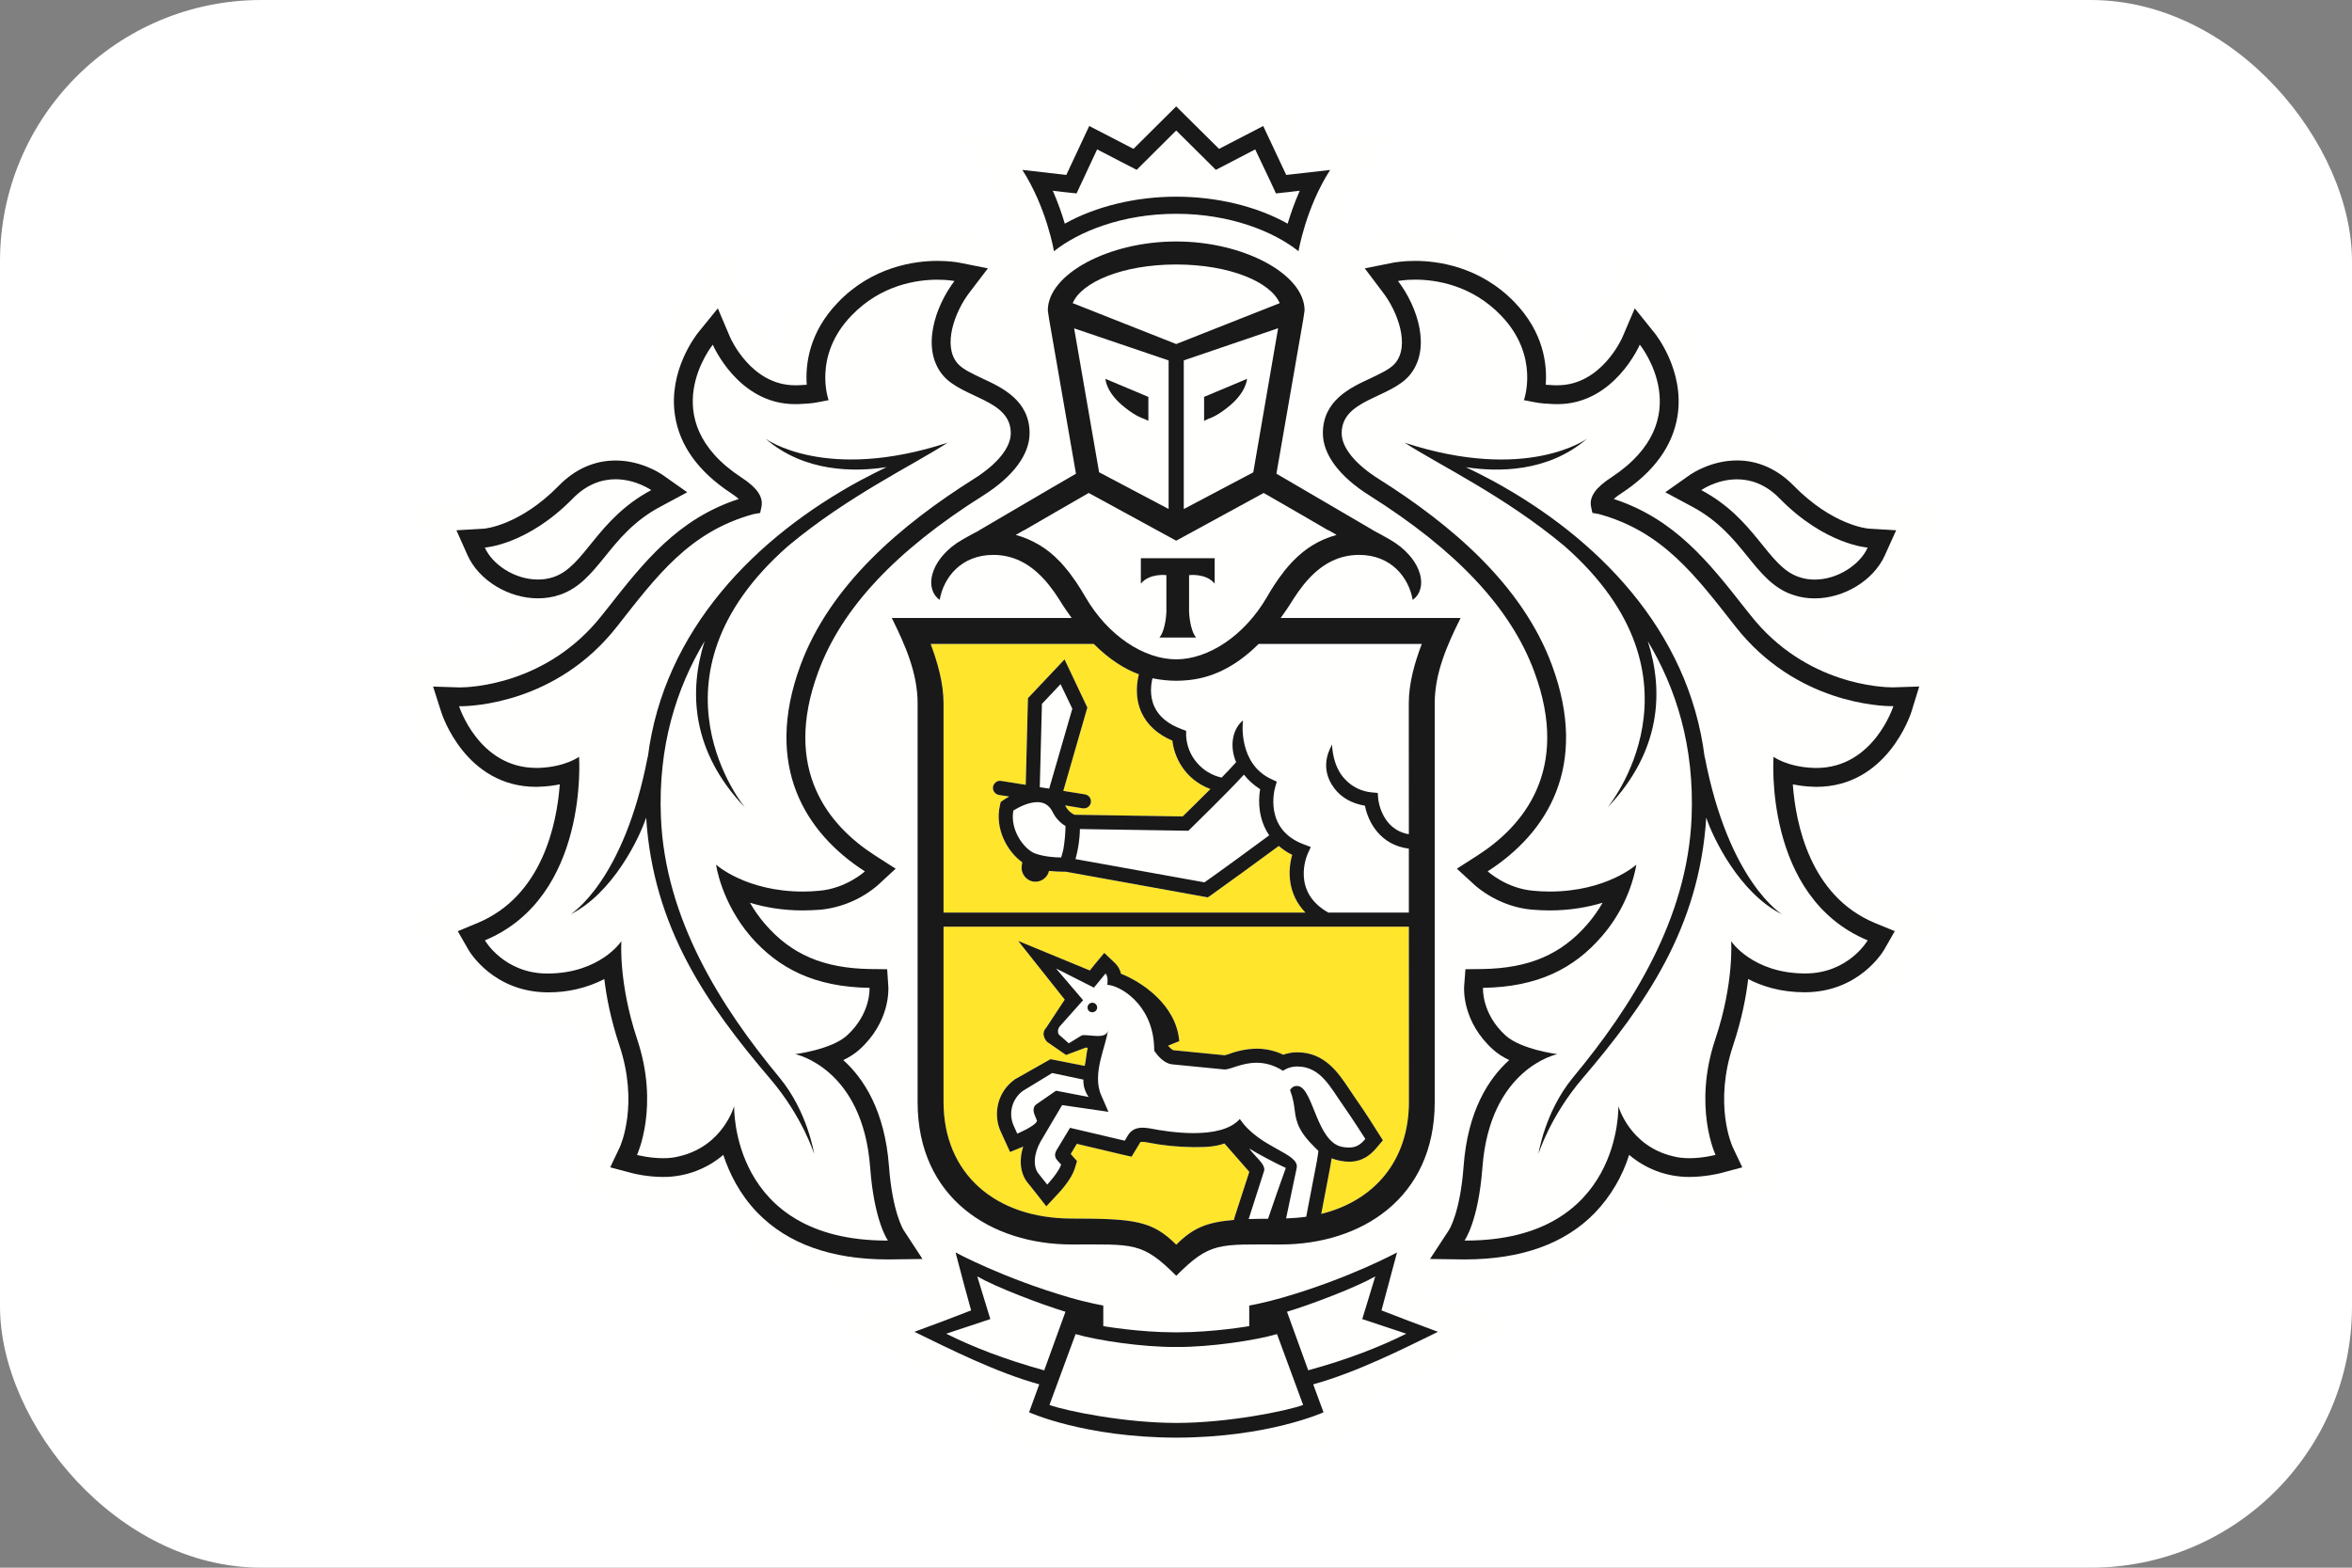 <svg width="36" height="24" viewBox="0 0 36 24" fill="none" xmlns="http://www.w3.org/2000/svg">
<rect x="0" y="0" width="36" height="24" fill="#808080" stroke="none"/>
<rect width="36" height="24" rx="4" fill="white"/>
<path fill-rule="evenodd" clip-rule="evenodd" d="M29.689 11.034L30 10.036L28.969 10.069C28.883 10.069 28.249 10.05 27.636 9.604C27.682 9.608 27.727 9.615 27.775 9.615C28.407 9.615 29.018 9.234 29.263 8.688L29.706 7.703C29.151 7.71 28.642 7.64 28.642 7.64C28.638 7.64 28.237 7.588 27.774 7.113C27.442 6.774 27.031 6.594 26.586 6.594C26.409 6.595 26.234 6.623 26.067 6.677C26.09 6.597 26.112 6.516 26.125 6.433C26.266 5.511 25.674 4.808 25.674 4.808L24.899 3.847L24.419 4.976C24.417 4.98 24.296 5.245 24.079 5.374C24.013 5.042 23.852 4.669 23.509 4.312C22.86 3.64 22.071 3.539 21.658 3.539C21.467 3.539 21.33 3.56 21.297 3.565L20.361 3.75C20.415 3.541 20.531 3.175 20.74 2.847L21.257 2.042L19.958 2.19L19.544 1.31L18.743 1.724L18.002 0.99L17.263 1.723L16.46 1.31L16.047 2.19L14.749 2.041L15.266 2.848C15.476 3.176 15.591 3.539 15.644 3.748L14.752 3.572L14.721 3.567C14.598 3.548 14.473 3.538 14.348 3.539C13.935 3.539 13.146 3.64 12.5 4.312C12.155 4.668 11.994 5.042 11.928 5.374C11.713 5.246 11.592 4.986 11.592 4.986L11.111 3.849L10.323 4.818C10.227 4.942 9.753 5.603 9.881 6.435C9.895 6.517 9.916 6.598 9.94 6.678C9.773 6.623 9.598 6.595 9.422 6.595C8.976 6.595 8.565 6.775 8.232 7.114C7.771 7.587 7.372 7.64 7.376 7.64C7.376 7.64 6.954 7.716 6.302 7.703L6.743 8.689C6.988 9.234 7.601 9.616 8.231 9.616C8.279 9.616 8.324 9.609 8.371 9.605C7.758 10.051 7.125 10.069 7.049 10.069L6 10.036L6.318 11.034C6.478 11.549 7.012 12.401 8.036 12.493C7.924 12.96 7.677 13.484 7.136 13.71L6.354 14.033L6.78 14.777C7.021 15.178 7.586 15.647 8.39 15.647C8.564 15.647 8.732 15.629 8.894 15.594C8.935 15.778 8.987 15.961 9.048 16.144C9.287 16.858 9.081 17.355 9.078 17.361L8.693 18.171L9.554 18.398C9.565 18.402 9.825 18.474 10.151 18.474C10.299 18.474 10.44 18.458 10.573 18.427C10.672 18.403 10.768 18.372 10.861 18.334C10.973 18.535 11.108 18.718 11.266 18.881C11.818 19.449 12.601 19.736 13.592 19.736H13.595L14.302 19.727L12.841 20.336L13.95 20.873C14.354 21.07 14.831 21.303 15.319 21.481L15.18 21.86L15.562 22.035C15.596 22.051 16.333 22.38 17.555 22.45C17.555 22.45 17.85 22.464 18.012 22.464C18.175 22.464 18.467 22.45 18.467 22.45C19.681 22.378 20.411 22.051 20.445 22.035L20.828 21.86L20.689 21.48C21.189 21.297 21.685 21.055 22.072 20.866L23.161 20.335L21.704 19.727L22.414 19.736C23.406 19.736 24.189 19.448 24.74 18.881C24.898 18.718 25.032 18.535 25.144 18.334C25.37 18.427 25.612 18.475 25.856 18.473C26.176 18.473 26.439 18.402 26.446 18.4L27.311 18.171L26.934 17.375C26.925 17.355 26.72 16.858 26.958 16.143C27.02 15.961 27.071 15.777 27.112 15.594C27.275 15.629 27.445 15.646 27.62 15.647C28.644 15.647 29.135 14.925 29.23 14.768L29.653 14.032L28.871 13.71C28.328 13.485 28.081 12.961 27.971 12.494C28.981 12.406 29.523 11.553 29.689 11.035L29.689 11.034Z" fill="#FFFFFE"/>
<path fill-rule="evenodd" clip-rule="evenodd" d="M18.001 4.049C17.174 4.05 16.553 4.321 16.418 4.642L18.001 5.267L19.585 4.642C19.451 4.321 18.831 4.05 18.001 4.049ZM18.018 20.621H17.987C17.485 20.625 16.794 20.522 16.462 20.424L16.061 21.509C16.325 21.604 17.22 21.784 18.003 21.784C18.786 21.784 19.681 21.604 19.944 21.509L19.544 20.424C19.21 20.522 18.52 20.625 18.018 20.621ZM21.048 19.541C20.75 19.711 20.085 19.965 19.698 20.082L20.022 20.979C20.621 20.815 21.116 20.623 21.524 20.418L20.849 20.194L21.048 19.541ZM14.957 19.541L15.156 20.194L14.481 20.418C14.888 20.623 15.385 20.815 15.982 20.978L16.307 20.081C15.92 19.964 15.254 19.711 14.957 19.541ZM18.001 3.011C18.626 3.011 19.237 3.161 19.709 3.423C19.752 3.279 19.811 3.104 19.893 2.92L19.715 2.941L19.529 2.96L19.45 2.79L19.211 2.287L18.778 2.513L18.608 2.599L18.473 2.466L18.001 1.999L17.531 2.466L17.396 2.599L17.228 2.513L16.792 2.287L16.556 2.79L16.476 2.961L16.289 2.941L16.112 2.92C16.194 3.104 16.253 3.279 16.297 3.423C16.769 3.161 17.38 3.011 18.001 3.011ZM27.529 8.833C27.61 8.861 27.692 8.873 27.774 8.873C28.128 8.873 28.469 8.644 28.585 8.382C28.585 8.382 27.938 8.343 27.242 7.635C27.021 7.407 26.786 7.338 26.585 7.338C26.273 7.338 26.038 7.503 26.038 7.503C26.879 7.951 27.05 8.671 27.529 8.833ZM8.231 8.873C8.313 8.873 8.395 8.861 8.474 8.832C8.954 8.67 9.127 7.951 9.966 7.503C9.966 7.503 9.732 7.338 9.421 7.338C9.219 7.338 8.984 7.406 8.762 7.636C8.067 8.343 7.42 8.383 7.42 8.383C7.536 8.644 7.878 8.873 8.231 8.873V8.873Z" fill="#FFFFFE"/>
<path fill-rule="evenodd" clip-rule="evenodd" d="M27.277 13.998C26.627 13.676 26.216 12.823 26.116 12.516C26.009 14.208 25.185 15.381 24.221 16.511C23.721 17.097 23.547 17.666 23.547 17.666C23.547 17.666 23.644 17.021 24.076 16.495C24.974 15.414 25.828 14.068 25.892 12.51C25.936 11.424 25.657 10.543 25.221 9.816C25.465 10.572 25.43 11.499 24.604 12.364C24.604 12.364 26.25 10.388 23.949 8.362C23.028 7.591 22.02 7.115 21.501 6.778C23.375 7.39 24.291 6.716 24.291 6.716C23.692 7.236 22.917 7.227 22.437 7.152C22.567 7.215 22.703 7.282 22.848 7.36C24.429 8.22 25.849 9.636 26.092 11.595V11.58C26.459 13.504 27.277 13.998 27.277 13.998ZM27.758 11.756C27.773 11.757 27.785 11.757 27.8 11.757C28.681 11.757 28.979 10.812 28.979 10.812H28.962C28.8 10.812 27.491 10.774 26.565 9.595C25.956 8.82 25.456 8.138 24.47 7.87L24.372 7.853L24.352 7.754C24.324 7.603 24.427 7.461 24.662 7.309C26.023 6.416 25.098 5.276 25.098 5.276C25.098 5.276 24.71 6.187 23.841 6.187L23.776 6.186C23.677 6.181 23.582 6.178 23.486 6.157L23.325 6.125C23.325 6.125 23.573 5.45 22.975 4.83C22.524 4.361 21.976 4.282 21.659 4.282C21.499 4.282 21.398 4.303 21.398 4.303C21.699 4.696 21.916 5.35 21.569 5.753C21.269 6.099 20.536 6.116 20.536 6.633C20.536 6.851 20.74 7.106 21.107 7.335C22.208 8.03 23.301 8.952 23.756 10.188C24.324 11.729 23.684 12.753 22.771 13.339C22.771 13.339 23.057 13.603 23.472 13.637C23.557 13.646 23.64 13.649 23.717 13.649C24.594 13.649 25.048 13.237 25.048 13.237C25.048 13.237 24.972 13.807 24.517 14.335C24.095 14.823 23.543 15.111 22.699 15.123C22.699 15.123 22.673 15.514 23.046 15.854C23.285 16.068 23.837 16.139 23.837 16.139C23.837 16.139 22.804 16.348 22.689 17.877C22.627 18.705 22.416 18.993 22.416 18.993H22.435C24.832 18.993 24.771 16.932 24.771 16.932C24.771 16.932 24.938 17.543 25.607 17.702C25.687 17.723 25.774 17.731 25.856 17.731C26.071 17.731 26.258 17.681 26.258 17.681C26.258 17.681 25.908 16.941 26.255 15.905C26.544 15.046 26.497 14.409 26.497 14.409C26.497 14.409 26.82 14.899 27.621 14.903H27.629C27.819 14.906 28.006 14.861 28.173 14.773C28.34 14.684 28.483 14.555 28.587 14.397C26.988 13.732 27.146 11.586 27.146 11.586C27.146 11.586 27.354 11.741 27.758 11.756ZM11.786 16.511C10.823 15.381 9.999 14.208 9.89 12.516C9.791 12.824 9.381 13.677 8.731 13.998C8.731 13.998 9.549 13.504 9.916 11.58V11.595C10.159 9.636 11.579 8.22 13.159 7.361C13.305 7.282 13.441 7.215 13.57 7.152C13.091 7.227 12.315 7.236 11.717 6.717C11.717 6.717 12.633 7.39 14.506 6.778C13.988 7.115 12.98 7.591 12.06 8.362C9.758 10.388 11.404 12.364 11.404 12.364C10.577 11.498 10.543 10.573 10.787 9.816C10.351 10.543 10.072 11.424 10.117 12.511C10.18 14.068 11.033 15.414 11.93 16.496C12.364 17.02 12.462 17.666 12.462 17.666C12.462 17.666 12.285 17.097 11.786 16.511ZM12.172 16.138C12.172 16.138 12.723 16.068 12.962 15.854C13.335 15.514 13.309 15.123 13.309 15.123C12.465 15.111 11.913 14.823 11.489 14.335C11.036 13.807 10.96 13.237 10.96 13.237C10.96 13.237 11.414 13.649 12.29 13.649C12.369 13.649 12.451 13.646 12.535 13.637C12.794 13.611 13.039 13.507 13.238 13.339C12.324 12.753 11.683 11.729 12.251 10.188C12.706 8.953 13.799 8.03 14.901 7.335C15.267 7.106 15.47 6.851 15.47 6.633C15.47 6.116 14.739 6.099 14.439 5.753C14.092 5.35 14.309 4.696 14.609 4.303C14.609 4.303 14.509 4.282 14.349 4.282C14.033 4.282 13.484 4.361 13.033 4.83C12.433 5.45 12.682 6.126 12.682 6.126L12.522 6.158C12.427 6.177 12.33 6.181 12.232 6.187L12.168 6.187C11.297 6.187 10.91 5.277 10.91 5.277C10.91 5.277 9.986 6.416 11.347 7.309C11.58 7.461 11.683 7.603 11.656 7.754L11.635 7.852L11.536 7.87C10.552 8.138 10.052 8.82 9.442 9.595C8.516 10.774 7.207 10.812 7.045 10.812H7.027C7.027 10.812 7.326 11.757 8.208 11.757C8.222 11.757 8.234 11.757 8.249 11.756C8.654 11.741 8.862 11.586 8.862 11.586C8.862 11.586 9.019 13.732 7.421 14.397C7.421 14.397 7.712 14.904 8.379 14.904H8.386C9.189 14.899 9.511 14.409 9.511 14.409C9.511 14.409 9.464 15.046 9.751 15.905C10.099 16.941 9.75 17.68 9.75 17.68C9.75 17.68 9.936 17.731 10.152 17.731C10.235 17.731 10.32 17.723 10.401 17.702C11.069 17.543 11.236 16.932 11.236 16.932C11.236 16.932 11.175 18.993 13.573 18.993H13.591C13.591 18.993 13.38 18.705 13.319 17.877C13.205 16.348 12.171 16.138 12.171 16.138H12.172ZM17.462 8.546H18.593V8.935C18.46 8.772 18.201 8.805 18.201 8.805V9.365C18.201 9.365 18.21 9.641 18.307 9.76H17.748C17.846 9.641 17.854 9.365 17.854 9.365V8.805C17.854 8.805 17.596 8.772 17.462 8.935V8.546ZM16.231 8.604C16.27 8.647 16.308 8.693 16.346 8.739C16.355 8.75 16.363 8.759 16.372 8.772C16.406 8.817 16.441 8.866 16.474 8.916L16.497 8.949C16.537 9.01 16.575 9.072 16.613 9.137C16.959 9.736 17.512 10.093 18.003 10.094C18.495 10.093 19.048 9.736 19.394 9.137C19.433 9.071 19.471 9.007 19.512 8.946C19.558 8.875 19.607 8.807 19.66 8.741C19.698 8.693 19.738 8.646 19.778 8.603C19.785 8.597 19.791 8.59 19.798 8.584C19.975 8.403 20.184 8.266 20.459 8.189L20.337 8.118H20.33L19.843 7.835L19.343 7.548L18.007 8.277L18.003 8.273L18.001 8.277L16.665 7.548L16.164 7.835L15.677 8.118H15.671L15.548 8.189C15.823 8.265 16.032 8.402 16.209 8.583C16.217 8.589 16.222 8.598 16.231 8.604Z" fill="#FFFFFE"/>
<path fill-rule="evenodd" clip-rule="evenodd" d="M17.578 6.076V6.443L17.507 6.41C17.504 6.407 17.401 6.384 17.222 6.242C16.926 6.012 16.92 5.8 16.92 5.8L17.578 6.076ZM17.887 7.792V5.517L16.442 5.026L16.823 7.23L17.887 7.792ZM18.43 6.076L19.087 5.8C19.087 5.8 19.082 6.012 18.784 6.242C18.606 6.384 18.503 6.407 18.5 6.41L18.43 6.442V6.076ZM19.184 7.231L19.563 5.027L18.119 5.517V7.792L19.184 7.231ZM15.843 13.066C15.984 13.117 16.154 13.127 16.242 13.127C16.245 13.117 16.25 13.103 16.255 13.087C16.262 13.062 16.27 13.035 16.275 13.007C16.3 12.881 16.308 12.739 16.311 12.647C16.23 12.599 16.164 12.529 16.12 12.446C16.067 12.333 15.99 12.28 15.879 12.28C15.733 12.28 15.577 12.368 15.51 12.409C15.457 12.723 15.688 13.008 15.843 13.065V13.066ZM19.04 11.859C18.772 12.152 18.246 12.661 18.221 12.686L18.189 12.718L16.528 12.692C16.527 12.829 16.509 12.966 16.475 13.1L16.462 13.152L18.437 13.508C18.642 13.364 19.208 12.95 19.427 12.788C19.268 12.554 19.252 12.277 19.288 12.083C19.194 12.023 19.11 11.947 19.04 11.859Z" fill="#FFFFFE"/>
<path fill-rule="evenodd" clip-rule="evenodd" d="M19.266 9.859C18.884 10.239 18.517 10.38 18.189 10.412C18.129 10.419 18.069 10.422 18.008 10.422H18C17.879 10.422 17.759 10.41 17.641 10.385C17.62 10.47 17.593 10.649 17.67 10.818C17.74 10.971 17.881 11.086 18.087 11.162L18.156 11.189L18.157 11.264C18.157 11.286 18.173 11.77 18.7 11.904C18.786 11.816 18.864 11.736 18.921 11.668C18.814 11.415 18.87 11.156 19.026 11.029C19.02 11.056 18.951 11.691 19.459 11.927L19.543 11.967L19.518 12.056C19.509 12.083 19.34 12.697 19.956 12.926L20.065 12.968L20.016 13.073C20.005 13.097 19.764 13.654 20.332 13.971H21.565V12.991C21.126 12.937 20.941 12.584 20.893 12.334C20.689 12.299 20.532 12.211 20.424 12.068C20.165 11.727 20.387 11.414 20.39 11.397C20.39 11.4 20.39 11.732 20.595 11.938C20.697 12.036 20.817 12.113 20.999 12.13L21.088 12.139L21.096 12.23C21.098 12.25 21.146 12.7 21.565 12.771L21.564 10.769C21.564 10.458 21.654 10.146 21.763 9.858H19.266V9.859ZM15.949 10.776L15.916 12.051L16.061 12.073L16.415 10.85L16.235 10.474L15.949 10.776H15.949ZM16.715 15.497C16.706 15.496 16.696 15.494 16.687 15.49C16.678 15.486 16.671 15.48 16.664 15.473C16.658 15.466 16.653 15.457 16.65 15.448C16.647 15.438 16.646 15.429 16.646 15.419C16.647 15.409 16.649 15.4 16.654 15.392C16.658 15.383 16.664 15.375 16.671 15.369C16.678 15.363 16.687 15.358 16.696 15.355C16.705 15.352 16.715 15.351 16.724 15.351C16.766 15.353 16.795 15.389 16.794 15.428C16.792 15.448 16.783 15.466 16.768 15.479C16.754 15.492 16.735 15.498 16.715 15.497ZM19.849 16.625C19.86 16.625 19.873 16.627 19.884 16.63C20.105 16.693 20.16 17.488 20.546 17.558C20.584 17.566 20.619 17.568 20.649 17.568C20.761 17.568 20.828 17.521 20.9 17.436C20.9 17.436 20.705 17.131 20.56 16.924C20.367 16.654 20.218 16.327 19.858 16.327C19.849 16.327 19.839 16.327 19.83 16.328C19.761 16.331 19.695 16.354 19.639 16.393C19.519 16.314 19.379 16.271 19.235 16.27C19.011 16.27 18.835 16.373 18.747 16.373H18.744L17.942 16.294C17.816 16.281 17.717 16.155 17.681 16.106L17.667 16.084C17.667 16.062 17.667 16.04 17.666 16.02C17.639 15.363 17.131 15.082 16.95 15.077C16.95 15.077 16.971 14.952 16.922 14.904L16.746 15.119L16.165 14.827L16.579 15.312L16.228 15.707C16.184 15.752 16.19 15.812 16.208 15.838L16.36 15.972L16.552 15.855C16.561 15.848 16.579 15.846 16.6 15.846C16.654 15.846 16.733 15.86 16.804 15.86C16.883 15.86 16.951 15.844 16.959 15.77C16.935 16.013 16.709 16.437 16.858 16.77L16.967 17.021L16.258 16.919L15.926 17.48C15.824 17.668 15.807 17.87 15.906 17.98L16.03 18.136C16.03 18.136 16.204 17.95 16.243 17.828L16.187 17.767C16.139 17.714 16.142 17.668 16.171 17.611L16.379 17.265L17.216 17.463L17.26 17.387C17.317 17.292 17.399 17.265 17.489 17.265C17.526 17.265 17.564 17.269 17.603 17.275C17.759 17.306 18.015 17.347 18.27 17.347C18.551 17.347 18.83 17.297 18.978 17.131C19.282 17.581 19.897 17.652 19.848 17.882L19.686 18.653C19.794 18.648 19.897 18.641 19.994 18.628L20.149 17.825C20.161 17.757 20.172 17.689 20.181 17.62C20.122 17.559 19.979 17.433 19.897 17.278C19.789 17.069 19.848 16.959 19.747 16.688C19.747 16.688 19.779 16.625 19.849 16.625Z" fill="#FFFFFE"/>
<path fill-rule="evenodd" clip-rule="evenodd" d="M15.57 17.355C15.57 17.355 15.848 17.241 15.874 17.159L15.836 17.067C15.81 17.006 15.813 16.941 15.864 16.905L16.163 16.697L16.664 16.794C16.664 16.794 16.573 16.68 16.582 16.529L16.105 16.428L15.654 16.703C15.575 16.761 15.518 16.844 15.492 16.938C15.466 17.033 15.473 17.133 15.51 17.224L15.57 17.355ZM19.112 18.664C19.201 18.66 19.3 18.659 19.409 18.659C19.409 18.659 19.666 17.904 19.681 17.88C19.489 17.791 19.303 17.692 19.121 17.584C19.198 17.698 19.383 17.829 19.347 17.93L19.112 18.664Z" fill="#FFFFFE"/>
<path fill-rule="evenodd" clip-rule="evenodd" d="M21.563 14.187H14.442V16.871C14.442 17.969 15.235 18.655 16.405 18.655C17.382 18.655 17.64 18.693 18.003 19.055C18.253 18.804 18.461 18.711 18.887 18.676L18.896 18.635L19.121 17.94C19.108 17.924 18.742 17.506 18.742 17.506C18.596 17.555 18.474 17.563 18.268 17.563C18.058 17.563 17.82 17.538 17.561 17.49C17.537 17.484 17.512 17.481 17.487 17.481C17.456 17.481 17.454 17.484 17.445 17.499L17.401 17.573L17.319 17.708L17.165 17.672L16.482 17.511L16.388 17.666L16.402 17.683L16.485 17.775L16.448 17.895C16.398 18.051 16.235 18.233 16.185 18.284L16.015 18.467L15.858 18.27L15.742 18.123C15.618 17.986 15.59 17.775 15.659 17.554C15.658 17.555 15.655 17.556 15.653 17.556L15.46 17.636L15.373 17.447L15.312 17.314C15.253 17.177 15.243 17.025 15.282 16.882C15.322 16.739 15.409 16.613 15.529 16.526L16.078 16.215L16.602 16.318C16.615 16.267 16.634 16.088 16.649 16.042C16.639 16.04 16.629 16.038 16.619 16.038L16.317 16.151L16.026 15.95C16.026 15.95 15.913 15.84 16.016 15.73L16.297 15.303L15.583 14.406L16.68 14.857L16.753 14.767L16.901 14.588L17.069 14.749C17.113 14.792 17.144 14.847 17.158 14.907C17.459 15.025 18.001 15.373 18.049 15.939L17.88 16.007V16.011C17.919 16.057 17.951 16.076 17.961 16.078L18.744 16.155C18.764 16.151 18.788 16.143 18.816 16.135C18.914 16.102 19.06 16.053 19.233 16.053C19.375 16.053 19.511 16.086 19.642 16.148C19.69 16.129 19.749 16.116 19.819 16.111L19.856 16.11C20.275 16.11 20.483 16.424 20.651 16.674C20.679 16.718 20.706 16.759 20.735 16.799C20.882 17.006 21.073 17.309 21.081 17.322L21.168 17.456L21.061 17.58C20.981 17.675 20.857 17.785 20.648 17.785C20.6 17.785 20.553 17.78 20.506 17.771C20.463 17.763 20.421 17.75 20.381 17.732C20.375 17.777 20.367 17.821 20.359 17.866L20.222 18.584C21.043 18.382 21.565 17.76 21.565 16.871L21.563 14.187ZM14.442 13.971H19.981C19.704 13.685 19.709 13.323 19.779 13.087C19.704 13.051 19.634 13.005 19.572 12.951C19.355 13.11 18.695 13.592 18.523 13.714L18.485 13.739L16.311 13.345H16.267C16.215 13.345 16.139 13.343 16.055 13.332C16.047 13.372 16.026 13.409 15.997 13.437C15.968 13.466 15.931 13.485 15.891 13.493C15.851 13.502 15.809 13.498 15.771 13.483C15.733 13.468 15.7 13.442 15.677 13.409C15.66 13.386 15.648 13.36 15.642 13.332C15.635 13.305 15.634 13.277 15.639 13.249L15.647 13.201C15.423 13.043 15.216 12.69 15.308 12.317L15.317 12.278L15.348 12.255C15.38 12.233 15.413 12.213 15.447 12.195L15.289 12.169C15.261 12.165 15.236 12.149 15.219 12.126C15.202 12.103 15.195 12.074 15.199 12.046C15.209 11.987 15.264 11.945 15.323 11.956L15.699 12.015L15.733 10.688L16.293 10.095L16.643 10.832L16.274 12.109L16.606 12.161C16.635 12.166 16.66 12.181 16.677 12.205C16.694 12.228 16.701 12.257 16.696 12.286C16.692 12.311 16.679 12.334 16.66 12.35C16.64 12.367 16.615 12.376 16.59 12.375L16.573 12.375L16.302 12.33C16.306 12.339 16.311 12.344 16.314 12.352C16.345 12.405 16.39 12.447 16.445 12.473L18.101 12.5C18.171 12.431 18.345 12.26 18.524 12.08C18.368 12.022 18.231 11.923 18.128 11.792C18.026 11.661 17.962 11.504 17.943 11.339C17.716 11.242 17.558 11.096 17.471 10.907C17.365 10.672 17.403 10.437 17.431 10.323C17.21 10.242 16.978 10.095 16.74 9.858H14.244C14.351 10.146 14.442 10.458 14.442 10.768V13.971Z" fill="#FFE52B"/>
<path fill-rule="evenodd" clip-rule="evenodd" d="M16.724 15.351C16.714 15.351 16.705 15.352 16.695 15.355C16.686 15.358 16.678 15.363 16.671 15.369C16.663 15.375 16.657 15.383 16.653 15.392C16.649 15.4 16.647 15.41 16.646 15.419C16.645 15.429 16.647 15.439 16.65 15.448C16.653 15.457 16.658 15.466 16.664 15.473C16.671 15.48 16.678 15.486 16.687 15.49C16.696 15.494 16.705 15.496 16.715 15.496C16.734 15.498 16.753 15.491 16.768 15.479C16.783 15.466 16.792 15.448 16.793 15.429C16.794 15.409 16.788 15.39 16.775 15.376C16.762 15.361 16.743 15.352 16.724 15.351ZM20.024 20.979L19.699 20.082C20.086 19.964 20.752 19.71 21.05 19.541L20.851 20.194L21.525 20.418C21.117 20.622 20.623 20.814 20.024 20.978V20.979ZM18.005 21.784C17.221 21.784 16.327 21.603 16.063 21.509L16.463 20.424C16.795 20.521 17.486 20.624 17.988 20.621H18.02C18.521 20.624 19.212 20.521 19.546 20.424L19.946 21.509C19.682 21.604 18.787 21.784 18.005 21.784ZM14.483 20.418L15.158 20.194L14.958 19.541C15.255 19.71 15.922 19.964 16.308 20.082L15.983 20.979C15.386 20.814 14.89 20.622 14.483 20.418ZM21.555 20.219L21.145 20.061L21.259 19.637L21.383 19.174C21.383 19.174 20.657 19.569 19.632 19.865C19.341 19.949 19.121 19.987 19.121 19.987V20.302C19.121 20.302 18.573 20.397 18.02 20.397H17.988C17.434 20.397 16.887 20.302 16.887 20.302V19.986C16.887 19.986 16.666 19.949 16.376 19.865C15.352 19.568 14.626 19.174 14.626 19.174L14.748 19.637L14.864 20.061L14.453 20.219L13.996 20.389C14.519 20.643 15.244 21.011 15.907 21.193L15.751 21.621C15.751 21.621 16.593 22.005 17.994 22.009L18.013 22.009C19.416 22.006 20.258 21.621 20.258 21.621L20.1 21.193C20.764 21.011 21.49 20.643 22.01 20.389L21.555 20.219ZM16.291 2.941L16.478 2.961L16.558 2.79L16.793 2.287L17.229 2.513L17.398 2.6L18.003 1.998L18.475 2.466L18.61 2.6L18.779 2.513L19.212 2.287L19.451 2.79L19.53 2.961L19.716 2.941L19.894 2.92C19.813 3.104 19.753 3.278 19.709 3.424C19.239 3.16 18.628 3.011 18.003 3.011C17.382 3.011 16.771 3.16 16.298 3.424C16.247 3.252 16.186 3.084 16.114 2.92L16.291 2.941ZM18.003 3.273C18.838 3.273 19.506 3.551 19.875 3.846C19.875 3.846 19.985 3.185 20.359 2.602L19.687 2.678L19.335 1.929L18.659 2.279L18.003 1.629L17.349 2.279L16.672 1.929L16.321 2.678L15.648 2.601C16.023 3.185 16.132 3.846 16.132 3.846C16.503 3.551 17.169 3.273 18.003 3.273ZM28.587 14.396C28.587 14.396 28.296 14.903 27.629 14.903H27.621C26.82 14.898 26.497 14.409 26.497 14.409C26.497 14.409 26.544 15.046 26.256 15.905C25.908 16.941 26.258 17.68 26.258 17.68C26.258 17.68 26.071 17.731 25.856 17.731C25.774 17.731 25.688 17.723 25.606 17.701C24.938 17.543 24.771 16.933 24.771 16.933C24.771 16.933 24.833 18.992 22.435 18.992H22.416C22.416 18.992 22.627 18.705 22.69 17.876C22.803 16.348 23.837 16.138 23.837 16.138C23.837 16.138 23.285 16.068 23.046 15.854C22.673 15.515 22.699 15.123 22.699 15.123C23.542 15.111 24.096 14.823 24.517 14.335C24.788 14.023 24.972 13.643 25.047 13.237C25.047 13.237 24.594 13.649 23.717 13.649C23.64 13.649 23.558 13.645 23.473 13.637C23.057 13.604 22.771 13.339 22.771 13.339C23.684 12.752 24.324 11.729 23.756 10.187C23.302 8.953 22.208 8.03 21.107 7.335C20.741 7.106 20.536 6.851 20.536 6.632C20.536 6.116 21.269 6.099 21.569 5.752C21.917 5.349 21.699 4.696 21.398 4.302C21.398 4.302 21.499 4.281 21.659 4.281C21.976 4.281 22.524 4.361 22.975 4.83C23.573 5.45 23.325 6.126 23.325 6.126L23.486 6.157C23.582 6.177 23.677 6.181 23.776 6.186L23.84 6.187C24.71 6.187 25.099 5.276 25.099 5.276C25.099 5.276 26.023 6.416 24.662 7.309C24.428 7.461 24.324 7.603 24.352 7.753L24.373 7.852L24.47 7.869C25.456 8.138 25.956 8.82 26.565 9.594C27.491 10.774 28.801 10.811 28.962 10.811H28.98C28.98 10.811 28.681 11.757 27.8 11.757C27.785 11.757 27.773 11.757 27.758 11.756C27.354 11.741 27.146 11.586 27.146 11.586C27.146 11.586 26.988 13.731 28.587 14.396ZM27.8 12.046C28.88 12.046 29.241 10.945 29.256 10.899L29.376 10.51L28.972 10.523H28.971C28.828 10.523 27.636 10.491 26.792 9.416L26.712 9.316C26.16 8.613 25.636 7.944 24.7 7.639C24.738 7.606 24.777 7.576 24.82 7.55C25.316 7.223 25.605 6.825 25.677 6.364C25.784 5.67 25.341 5.116 25.322 5.094L25.022 4.721L24.833 5.163C24.821 5.19 24.505 5.898 23.84 5.898H23.791C23.746 5.896 23.702 5.894 23.659 5.89C23.683 5.574 23.625 5.087 23.183 4.628C22.652 4.077 22 3.994 21.659 3.994C21.477 3.994 21.356 4.017 21.343 4.018L20.889 4.108L21.168 4.478C21.388 4.763 21.588 5.289 21.352 5.564C21.276 5.653 21.12 5.723 20.972 5.794C20.666 5.935 20.248 6.132 20.248 6.632C20.248 6.955 20.499 7.294 20.954 7.581C22.298 8.428 23.128 9.313 23.486 10.289C24.04 11.789 23.317 12.646 22.614 13.097L22.299 13.299L22.576 13.553C22.613 13.586 22.949 13.883 23.448 13.926C23.542 13.933 23.633 13.938 23.717 13.938C24.036 13.938 24.308 13.887 24.53 13.82C24.463 13.936 24.387 14.044 24.3 14.145C23.899 14.611 23.405 14.823 22.694 14.835L22.43 14.838L22.41 15.104C22.407 15.157 22.388 15.649 22.852 16.067C22.924 16.132 23.009 16.186 23.1 16.229C22.784 16.513 22.464 17.008 22.402 17.855C22.35 18.563 22.181 18.825 22.18 18.828L21.888 19.274L22.415 19.281C23.286 19.281 23.953 19.041 24.415 18.564C24.654 18.313 24.832 18.011 24.936 17.68C25.193 17.899 25.519 18.019 25.856 18.018C26.102 18.018 26.308 17.966 26.331 17.961L26.668 17.871L26.519 17.557C26.508 17.532 26.227 16.9 26.529 15.999C26.659 15.609 26.726 15.26 26.758 14.988C26.97 15.099 27.254 15.19 27.62 15.191C28.454 15.191 28.821 14.568 28.838 14.542L29.002 14.255L28.697 14.13C27.704 13.717 27.485 12.608 27.441 12.008C27.531 12.025 27.633 12.041 27.749 12.044L27.8 12.046Z" fill="#1A1919"/>
<path fill-rule="evenodd" clip-rule="evenodd" d="M26.587 7.338C26.788 7.338 27.023 7.407 27.244 7.636C27.94 8.343 28.587 8.383 28.587 8.383C28.47 8.644 28.128 8.873 27.775 8.873C27.694 8.873 27.611 8.861 27.531 8.832C27.052 8.67 26.881 7.951 26.04 7.503C26.04 7.503 26.273 7.338 26.587 7.338ZM25.903 7.758C26.305 7.973 26.54 8.262 26.746 8.517C26.948 8.766 27.139 9.006 27.441 9.106C27.547 9.143 27.66 9.161 27.775 9.161C28.226 9.161 28.679 8.884 28.85 8.501L29.023 8.118L28.605 8.093C28.586 8.093 28.048 8.043 27.451 7.432C27.204 7.181 26.907 7.049 26.587 7.049C26.195 7.049 25.905 7.245 25.873 7.265L25.489 7.536L25.903 7.758ZM26.092 11.58V11.595C25.849 9.635 24.429 8.221 22.849 7.361C22.703 7.282 22.567 7.215 22.437 7.152C22.917 7.227 23.692 7.235 24.291 6.716C24.291 6.716 23.375 7.39 21.501 6.778C22.019 7.115 23.028 7.591 23.949 8.362C26.25 10.388 24.604 12.363 24.604 12.363C25.431 11.499 25.465 10.573 25.221 9.816C25.657 10.542 25.935 11.424 25.892 12.511C25.829 14.067 24.974 15.414 24.076 16.496C23.644 17.02 23.548 17.666 23.548 17.666C23.548 17.666 23.722 17.096 24.221 16.511C25.185 15.38 26.009 14.207 26.116 12.516C26.216 12.824 26.627 13.676 27.277 13.998C27.277 13.998 26.459 13.504 26.092 11.58ZM13.574 18.992C11.176 18.992 11.237 16.933 11.237 16.933C11.237 16.933 11.069 17.543 10.401 17.701C10.32 17.722 10.236 17.732 10.152 17.731C9.937 17.731 9.75 17.681 9.75 17.681C9.75 17.681 10.099 16.94 9.751 15.905C9.465 15.046 9.511 14.409 9.511 14.409C9.511 14.409 9.189 14.899 8.387 14.904H8.379C7.713 14.904 7.422 14.396 7.422 14.396C9.019 13.731 8.863 11.586 8.863 11.586C8.863 11.586 8.654 11.741 8.25 11.756H8.208C7.326 11.756 7.027 10.812 7.027 10.812H7.046C7.209 10.812 8.517 10.774 9.442 9.594C10.051 8.819 10.552 8.138 11.536 7.87L11.635 7.853L11.656 7.753C11.684 7.603 11.581 7.461 11.347 7.309C9.986 6.416 10.91 5.277 10.91 5.277C10.91 5.277 11.296 6.187 12.168 6.187L12.232 6.186C12.33 6.181 12.427 6.177 12.522 6.157L12.683 6.126C12.683 6.126 12.434 5.45 13.034 4.83C13.485 4.361 14.032 4.282 14.349 4.282C14.51 4.282 14.609 4.302 14.609 4.302C14.309 4.696 14.092 5.35 14.438 5.752C14.739 6.099 15.471 6.116 15.471 6.632C15.471 6.851 15.267 7.106 14.901 7.335C13.799 8.03 12.706 8.952 12.251 10.188C11.684 11.729 12.325 12.752 13.238 13.34C13.238 13.34 12.951 13.604 12.535 13.637C12.454 13.645 12.372 13.649 12.29 13.649C11.414 13.649 10.96 13.237 10.96 13.237C10.96 13.237 11.036 13.806 11.489 14.336C11.913 14.823 12.465 15.111 13.309 15.123C13.309 15.123 13.336 15.514 12.962 15.854C12.723 16.069 12.172 16.138 12.172 16.138C12.172 16.138 13.206 16.348 13.319 17.876C13.381 18.705 13.591 18.992 13.591 18.992H13.574ZM13.828 18.828C13.828 18.825 13.66 18.563 13.607 17.856C13.543 17.008 13.224 16.513 12.907 16.229C12.999 16.186 13.084 16.132 13.155 16.068C13.619 15.649 13.6 15.158 13.597 15.104L13.579 14.838L13.313 14.835C12.604 14.823 12.11 14.611 11.709 14.145C11.622 14.044 11.545 13.935 11.479 13.82C11.7 13.888 11.97 13.938 12.29 13.938C12.376 13.938 12.465 13.933 12.559 13.927C12.882 13.894 13.187 13.764 13.433 13.554L13.709 13.299L13.394 13.097C12.69 12.646 11.969 11.79 12.523 10.289C12.881 9.313 13.709 8.429 15.055 7.582C15.51 7.294 15.759 6.955 15.759 6.632C15.759 6.132 15.342 5.935 15.037 5.794C14.887 5.723 14.732 5.652 14.657 5.564C14.42 5.29 14.619 4.763 14.839 4.478L15.121 4.108L14.665 4.018C14.652 4.016 14.532 3.994 14.349 3.994C14.008 3.994 13.357 4.077 12.827 4.628C12.384 5.087 12.326 5.575 12.348 5.89C12.306 5.894 12.263 5.896 12.217 5.898H12.168C11.502 5.898 11.187 5.19 11.175 5.163L10.987 4.721L10.684 5.094C10.667 5.116 10.223 5.67 10.332 6.364C10.403 6.825 10.693 7.223 11.189 7.55C11.243 7.585 11.28 7.614 11.308 7.639C10.37 7.944 9.848 8.613 9.296 9.316L9.216 9.416C8.373 10.491 7.178 10.524 7.036 10.524L6.629 10.511L6.753 10.899C6.767 10.945 7.127 12.046 8.208 12.046L8.26 12.044C8.374 12.041 8.477 12.025 8.568 12.008C8.524 12.608 8.303 13.717 7.31 14.13L7.007 14.256L7.171 14.542C7.186 14.568 7.555 15.192 8.39 15.192C8.689 15.194 8.984 15.125 9.25 14.989C9.282 15.261 9.349 15.609 9.479 15.999C9.781 16.899 9.5 17.532 9.489 17.557L9.34 17.871L9.677 17.96C9.7 17.967 9.907 18.018 10.152 18.018C10.489 18.019 10.815 17.899 11.071 17.68C11.163 17.962 11.32 18.281 11.592 18.564C12.056 19.041 12.722 19.281 13.593 19.281L14.12 19.274L13.828 18.828Z" fill="#1A1919"/>
<path fill-rule="evenodd" clip-rule="evenodd" d="M8.763 7.636C8.985 7.407 9.22 7.337 9.422 7.337C9.732 7.337 9.968 7.503 9.968 7.503C9.128 7.952 8.955 8.67 8.475 8.833C8.397 8.86 8.315 8.873 8.232 8.872C7.879 8.872 7.537 8.644 7.421 8.383C7.421 8.383 8.068 8.343 8.763 7.636ZM8.232 9.16C8.347 9.16 8.46 9.143 8.568 9.106C8.868 9.006 9.06 8.767 9.263 8.517C9.469 8.262 9.701 7.974 10.104 7.759L10.519 7.536L10.133 7.264C10.102 7.245 9.813 7.05 9.422 7.05C9.101 7.05 8.803 7.18 8.557 7.432C7.959 8.044 7.423 8.093 7.403 8.094L6.986 8.118L7.157 8.502C7.33 8.884 7.782 9.16 8.232 9.16ZM10.116 12.51C10.072 11.424 10.35 10.542 10.785 9.816C10.543 10.573 10.576 11.499 11.404 12.364C11.404 12.364 9.757 10.387 12.059 8.362C12.98 7.591 13.987 7.115 14.505 6.777C12.632 7.39 11.717 6.716 11.717 6.716C12.315 7.235 13.09 7.227 13.57 7.151C13.44 7.215 13.304 7.282 13.159 7.36C11.578 8.22 10.159 9.635 9.915 11.595V11.58C9.548 13.504 8.731 13.998 8.731 13.998C9.381 13.676 9.791 12.823 9.89 12.516C9.999 14.207 10.822 15.381 11.785 16.511C12.285 17.096 12.461 17.665 12.461 17.665C12.461 17.665 12.364 17.021 11.93 16.496C11.033 15.414 10.179 14.067 10.116 12.51ZM17.462 8.546V8.935C17.596 8.771 17.853 8.805 17.853 8.805V9.365C17.853 9.365 17.845 9.64 17.747 9.76H18.307C18.209 9.64 18.2 9.365 18.2 9.365V8.805C18.2 8.805 18.459 8.771 18.592 8.935V8.546H17.462ZM17.222 6.242C17.4 6.384 17.504 6.408 17.507 6.41L17.577 6.442V6.076L16.92 5.8C16.92 5.8 16.925 6.012 17.222 6.242ZM18.784 6.242C19.081 6.012 19.087 5.8 19.087 5.8L18.43 6.076V6.443L18.499 6.41C18.503 6.408 18.605 6.384 18.784 6.242Z" fill="#1A1919"/>
<path fill-rule="evenodd" clip-rule="evenodd" d="M18.003 5.267L16.419 4.641C16.554 4.321 17.175 4.05 18.003 4.049C18.831 4.05 19.452 4.321 19.587 4.641L18.003 5.267ZM19.183 7.231L18.119 7.793V5.517L19.563 5.025L19.183 7.23V7.231ZM19.842 7.835L20.329 8.118H20.336L20.458 8.189C20.183 8.265 19.973 8.403 19.797 8.584L19.778 8.603C19.736 8.647 19.697 8.693 19.659 8.74L19.637 8.77C19.599 8.818 19.563 8.868 19.529 8.92L19.511 8.946C19.47 9.008 19.431 9.072 19.394 9.137C19.047 9.735 18.494 10.093 18.003 10.094C17.511 10.093 16.958 9.735 16.612 9.137C16.575 9.073 16.537 9.011 16.496 8.949L16.474 8.915C16.441 8.867 16.406 8.819 16.371 8.771C16.362 8.759 16.354 8.749 16.345 8.739C16.308 8.693 16.27 8.648 16.23 8.604C16.221 8.598 16.216 8.59 16.208 8.583C16.028 8.394 15.799 8.258 15.547 8.189L15.671 8.118H15.676L16.164 7.835L16.664 7.547L18 8.276L18.003 8.274L18.006 8.276L19.342 7.547L19.842 7.835ZM21.762 9.858C21.653 10.146 21.563 10.458 21.563 10.768L21.564 12.771C21.147 12.701 21.097 12.25 21.095 12.231L21.088 12.139L20.997 12.131C20.844 12.117 20.701 12.049 20.595 11.938C20.389 11.733 20.389 11.401 20.389 11.398C20.387 11.415 20.165 11.726 20.422 12.067C20.531 12.211 20.689 12.3 20.892 12.335C20.94 12.584 21.126 12.937 21.564 12.992V13.971H20.332C19.763 13.654 20.004 13.097 20.015 13.073L20.063 12.967L19.955 12.926C19.339 12.697 19.509 12.082 19.517 12.056L19.542 11.966L19.458 11.927C18.95 11.691 19.019 11.055 19.026 11.029C18.869 11.156 18.813 11.414 18.92 11.668C18.862 11.736 18.784 11.816 18.699 11.904C18.55 11.872 18.417 11.791 18.319 11.675C18.22 11.56 18.163 11.415 18.155 11.263L18.155 11.188L18.085 11.162C17.88 11.086 17.739 10.971 17.669 10.818C17.591 10.648 17.619 10.47 17.64 10.384C17.758 10.408 17.878 10.421 17.999 10.422H18.007C18.068 10.422 18.128 10.418 18.188 10.412C18.516 10.38 18.882 10.239 19.265 9.858H21.762ZM20.223 18.584L20.36 17.866L20.382 17.733C20.467 17.766 20.558 17.784 20.649 17.785C20.859 17.785 20.981 17.674 21.063 17.58L21.167 17.457L21.081 17.322C21.074 17.309 20.883 17.006 20.736 16.799C20.707 16.758 20.679 16.716 20.652 16.674C20.485 16.424 20.276 16.11 19.856 16.11L19.819 16.111C19.759 16.114 19.699 16.127 19.642 16.147C19.515 16.086 19.375 16.054 19.233 16.054C19.091 16.057 18.951 16.084 18.817 16.134C18.79 16.143 18.764 16.151 18.745 16.155L17.962 16.078C17.951 16.076 17.92 16.057 17.881 16.011V16.007L18.05 15.939C18.003 15.373 17.46 15.025 17.158 14.907C17.145 14.847 17.114 14.791 17.07 14.748L16.902 14.588L16.754 14.766L16.681 14.857L15.584 14.405L16.297 15.303L16.016 15.73C15.913 15.839 16.027 15.95 16.027 15.95L16.317 16.151L16.619 16.038C16.63 16.038 16.638 16.04 16.649 16.042C16.635 16.088 16.616 16.268 16.603 16.318L16.079 16.215L15.53 16.526C15.246 16.735 15.208 17.078 15.313 17.314L15.374 17.448L15.46 17.636L15.653 17.557C15.656 17.556 15.659 17.555 15.661 17.553C15.591 17.775 15.62 17.985 15.743 18.123L15.86 18.27L16.015 18.468L16.186 18.284C16.236 18.233 16.399 18.051 16.449 17.894L16.485 17.775L16.403 17.683L16.389 17.666L16.482 17.511L17.166 17.673L17.32 17.708L17.402 17.573L17.446 17.499C17.454 17.484 17.456 17.481 17.488 17.481C17.512 17.481 17.537 17.484 17.562 17.49C17.795 17.536 18.032 17.56 18.27 17.562C18.474 17.562 18.597 17.555 18.742 17.506C18.742 17.506 19.109 17.923 19.122 17.94L18.897 18.634L18.887 18.676C18.462 18.711 18.255 18.804 18.004 19.055C17.64 18.694 17.383 18.655 16.406 18.655C15.236 18.655 14.442 17.969 14.442 16.87V14.187H21.564L21.565 16.87C21.565 17.76 21.044 18.381 20.223 18.584ZM15.836 17.067L15.873 17.16C15.848 17.24 15.57 17.355 15.57 17.355L15.511 17.223C15.473 17.133 15.467 17.032 15.493 16.938C15.519 16.843 15.576 16.76 15.654 16.702L16.105 16.427L16.583 16.528C16.573 16.68 16.664 16.794 16.664 16.794L16.164 16.698L15.864 16.905C15.813 16.94 15.81 17.006 15.836 17.067ZM20.147 17.825L19.993 18.627C19.895 18.641 19.791 18.649 19.685 18.653L19.847 17.882C19.895 17.652 19.281 17.581 18.977 17.131C18.829 17.297 18.55 17.347 18.27 17.347C18.013 17.347 17.758 17.306 17.602 17.275C17.565 17.269 17.527 17.265 17.488 17.264C17.398 17.264 17.317 17.292 17.26 17.388L17.216 17.463L16.378 17.266L16.17 17.611C16.141 17.667 16.138 17.714 16.186 17.767L16.242 17.828C16.203 17.95 16.029 18.135 16.029 18.135L15.905 17.979C15.806 17.869 15.822 17.667 15.925 17.48L16.257 16.918L16.966 17.021L16.856 16.769C16.708 16.436 16.934 16.013 16.958 15.769C16.95 15.843 16.882 15.86 16.804 15.86C16.732 15.86 16.652 15.847 16.599 15.847C16.578 15.847 16.56 15.848 16.551 15.855L16.359 15.972L16.207 15.838C16.189 15.813 16.183 15.752 16.227 15.706L16.578 15.312L16.164 14.827L16.744 15.12L16.921 14.904C16.97 14.952 16.948 15.077 16.948 15.077C17.13 15.082 17.638 15.363 17.665 16.02C17.667 16.04 17.667 16.062 17.667 16.084L17.68 16.105C17.716 16.155 17.815 16.282 17.941 16.294L18.743 16.373H18.746C18.834 16.373 19.009 16.27 19.233 16.27C19.357 16.27 19.492 16.301 19.638 16.393C19.638 16.393 19.711 16.335 19.829 16.328C19.838 16.327 19.848 16.327 19.856 16.327C20.216 16.327 20.366 16.653 20.559 16.924C20.704 17.13 20.898 17.436 20.898 17.436C20.827 17.521 20.76 17.568 20.648 17.568C20.613 17.568 20.579 17.565 20.545 17.558C20.159 17.487 20.103 16.693 19.883 16.63C19.872 16.627 19.86 16.625 19.848 16.625C19.777 16.625 19.746 16.688 19.746 16.688C19.847 16.959 19.788 17.069 19.897 17.278C19.977 17.432 20.121 17.559 20.18 17.62C20.18 17.62 20.165 17.738 20.147 17.825V17.825ZM19.409 18.658C19.301 18.658 19.201 18.66 19.112 18.663L19.347 17.93C19.383 17.828 19.198 17.698 19.121 17.583C19.237 17.656 19.537 17.816 19.681 17.88C19.588 18.138 19.497 18.398 19.409 18.658ZM15.915 12.051L15.948 10.776L16.233 10.474L16.413 10.85L16.059 12.073L15.914 12.051L15.915 12.051ZM16.12 12.446C16.163 12.529 16.229 12.598 16.309 12.646C16.307 12.767 16.296 12.888 16.275 13.008C16.268 13.035 16.262 13.061 16.254 13.087C16.25 13.104 16.245 13.117 16.242 13.127C16.154 13.127 15.983 13.117 15.843 13.066C15.688 13.009 15.456 12.723 15.51 12.409C15.577 12.368 15.732 12.28 15.878 12.28C15.99 12.28 16.066 12.333 16.12 12.446ZM19.427 12.788C19.208 12.951 18.642 13.364 18.436 13.508L16.461 13.152L16.475 13.1C16.5 12.997 16.527 12.857 16.529 12.692L18.189 12.718L18.221 12.687C18.246 12.661 18.772 12.152 19.04 11.859C19.103 11.94 19.183 12.015 19.288 12.082C19.253 12.278 19.267 12.555 19.427 12.788ZM16.741 9.858C16.979 10.095 17.211 10.242 17.432 10.323C17.403 10.436 17.365 10.672 17.471 10.907C17.559 11.096 17.716 11.242 17.945 11.339C17.97 11.572 18.117 11.924 18.526 12.08C18.346 12.26 18.172 12.431 18.102 12.499L16.445 12.473C16.39 12.447 16.345 12.405 16.315 12.352C16.312 12.344 16.306 12.339 16.302 12.33L16.573 12.375L16.59 12.375C16.616 12.376 16.641 12.367 16.66 12.35C16.68 12.334 16.692 12.311 16.697 12.286C16.701 12.257 16.694 12.228 16.678 12.205C16.661 12.182 16.636 12.166 16.607 12.161L16.275 12.108L16.643 10.832L16.294 10.095L15.734 10.688L15.7 12.015L15.323 11.955C15.265 11.944 15.21 11.987 15.199 12.046C15.195 12.074 15.202 12.103 15.219 12.126C15.236 12.149 15.261 12.165 15.289 12.17L15.447 12.194C15.39 12.226 15.353 12.252 15.349 12.255L15.317 12.278L15.308 12.317C15.217 12.69 15.424 13.043 15.647 13.201L15.639 13.249C15.63 13.306 15.643 13.363 15.677 13.409C15.697 13.437 15.723 13.459 15.753 13.475C15.783 13.491 15.817 13.499 15.851 13.498C15.899 13.498 15.945 13.481 15.982 13.451C16.02 13.421 16.046 13.38 16.056 13.333C16.139 13.342 16.216 13.345 16.268 13.345H16.312L18.486 13.738L18.523 13.714C18.696 13.592 19.357 13.111 19.573 12.951C19.633 13.002 19.699 13.049 19.779 13.087C19.709 13.323 19.705 13.685 19.981 13.971H14.442V10.769C14.442 10.458 14.352 10.146 14.245 9.858H16.741ZM16.441 5.027L17.887 5.518V7.792L16.823 7.23L16.441 5.027ZM19.968 4.752C19.968 4.197 19.035 3.697 18.006 3.697H17.999C16.97 3.697 16.038 4.197 16.038 4.752L16.058 4.888L16.469 7.252L16.056 7.492L14.988 8.118H14.992C14.992 8.118 14.752 8.242 14.64 8.317C14.233 8.6 14.147 9.013 14.383 9.184C14.441 8.847 14.707 8.495 15.204 8.495C15.563 8.495 15.836 8.681 16.057 8.958C16.113 9.028 16.167 9.104 16.217 9.184C16.279 9.286 16.341 9.375 16.403 9.461H13.65C13.852 9.869 14.045 10.3 14.045 10.768V16.871C14.045 18.348 15.179 19.052 16.405 19.052C17.353 19.052 17.481 19.009 18.004 19.531C18.524 19.009 18.652 19.052 19.601 19.052C20.828 19.052 21.96 18.348 21.96 16.871V10.768C21.96 10.3 22.153 9.869 22.356 9.461H19.602C19.664 9.375 19.726 9.286 19.788 9.184C19.839 9.104 19.892 9.028 19.948 8.958C20.17 8.68 20.443 8.495 20.802 8.495C21.299 8.495 21.564 8.847 21.623 9.184C21.859 9.013 21.774 8.6 21.364 8.317C21.255 8.242 21.014 8.118 21.014 8.118H21.018L19.948 7.492L19.537 7.252L19.948 4.888L19.968 4.752Z" fill="#1A1919"/>
</svg>
